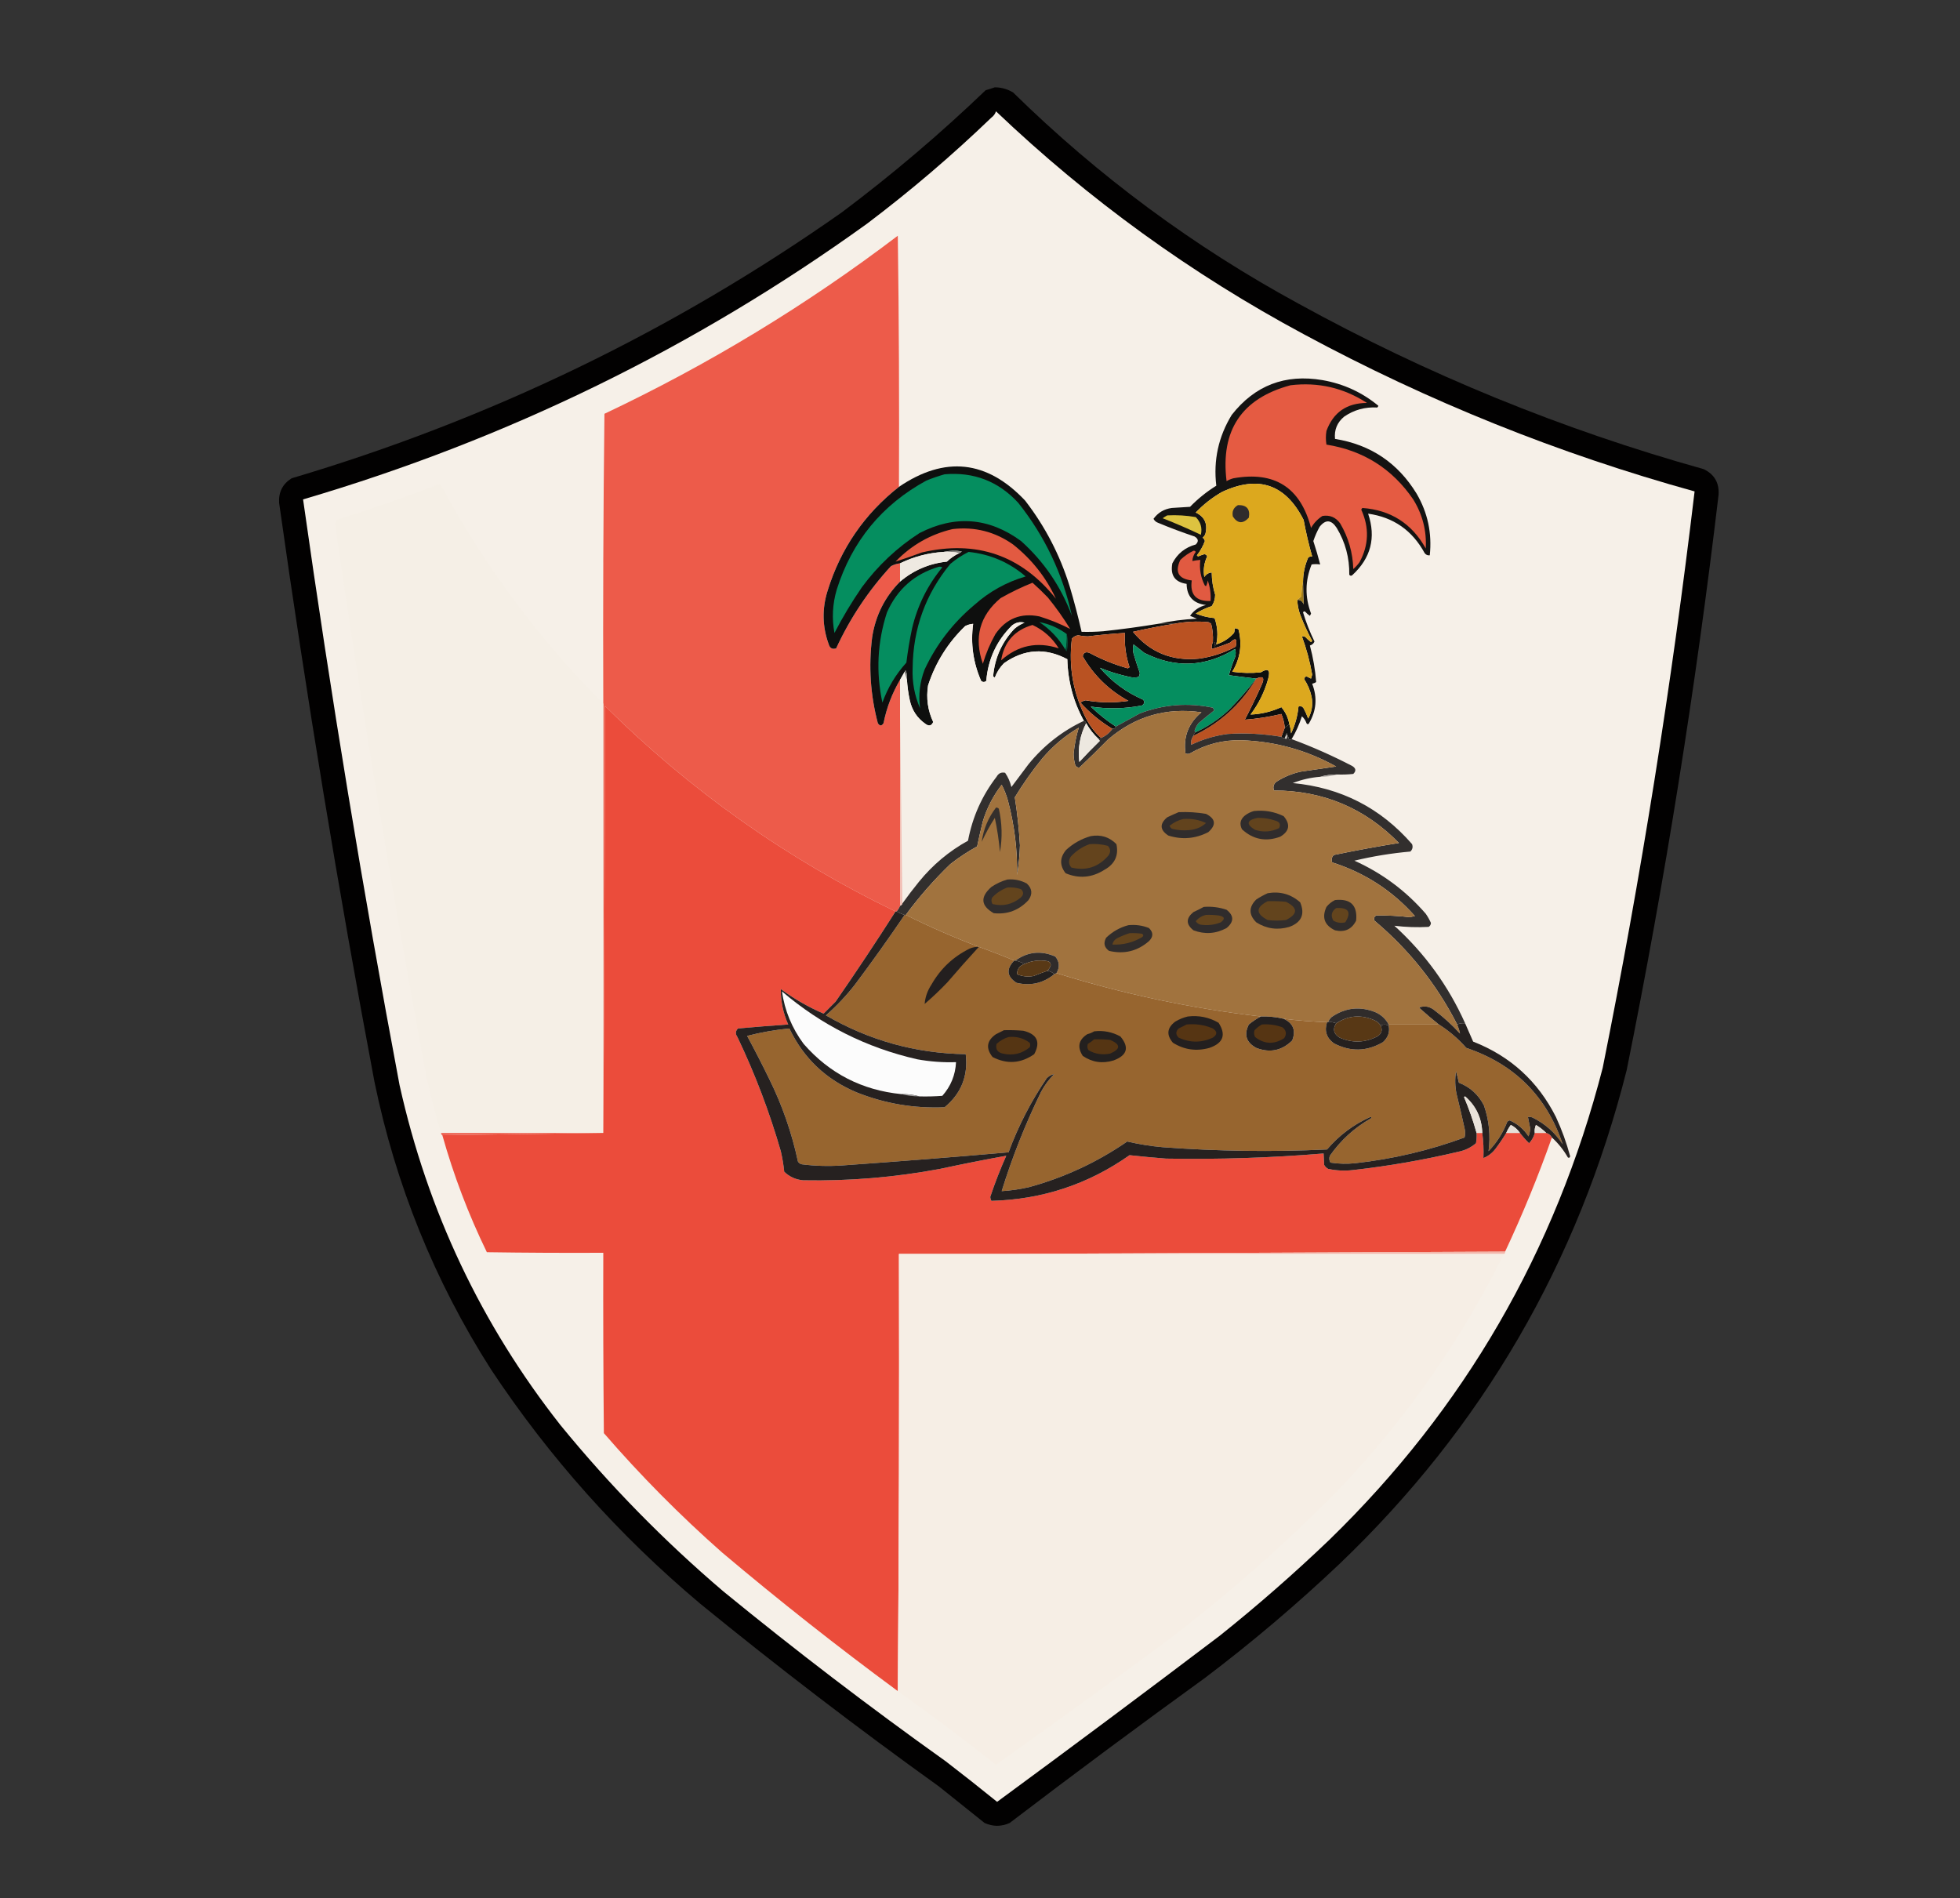<?xml version="1.0" encoding="UTF-8"?>
<!DOCTYPE svg PUBLIC "-//W3C//DTD SVG 1.1//EN" "http://www.w3.org/Graphics/SVG/1.1/DTD/svg11.dtd">
<svg xmlns="http://www.w3.org/2000/svg" version="1.1" width="1717px" height="1663px" style="shape-rendering:geometricPrecision; text-rendering:geometricPrecision; image-rendering:optimizeQuality; fill-rule:evenodd; clip-rule:evenodd" xmlns:xlink="http://www.w3.org/1999/xlink">
<rect width="100%" height="100%" fill="#333333" stroke="none"/>
<g><path style="opacity:0.977" fill="#020101" d="M 871.5,76.5 C 877.282,76.553 882.615,78.053 887.5,81C 962.283,154.374 1045.62,216.041 1137.5,266C 1250.18,328.009 1368.52,376.343 1492.5,411C 1501.85,415.533 1506.19,423.033 1505.5,433.5C 1485.49,602.584 1458.65,770.584 1425,937.5C 1382.39,1106.3 1298.56,1250.47 1173.5,1370C 1135.93,1405.59 1096.59,1438.92 1055.5,1470C 997.965,1511.6 940.965,1553.94 884.5,1597C 877.172,1600.33 869.839,1600.33 862.5,1597C 849.167,1586.33 835.833,1575.67 822.5,1565C 751.213,1513.85 681.546,1460.51 613.5,1405C 542.235,1345.09 481.068,1276.59 430,1199.5C 380.567,1121.94 346.567,1037.94 328,947.5C 296.274,779.143 268.44,610.143 244.5,440.5C 243.963,431.07 247.629,423.903 255.5,419C 429.365,367.393 590.031,289.727 737.5,186C 781.556,152.959 823.556,117.293 863.5,79C 866.31,78.218 868.977,77.384 871.5,76.5 Z"/></g>
<g><path style="opacity:1" fill="#f6f0e8" d="M 872.5,97.5 C 953.654,174.811 1043.65,239.978 1142.5,293C 1251.34,351.668 1365.34,397.501 1484.5,430.5C 1464.39,599.839 1437.56,768.173 1404,935.5C 1362.59,1096.22 1282.76,1234.05 1164.5,1349C 1133.68,1378.49 1101.68,1406.49 1068.5,1433C 1003.86,1481.99 938.857,1530.49 873.5,1578.5C 858.644,1566.48 843.644,1554.64 828.5,1543C 761.88,1495.52 696.88,1445.85 633.5,1394C 581.562,1349.73 534.062,1301.23 491,1248.5C 421.555,1160.26 374.555,1060.92 350,950.5C 317.942,780.154 289.776,609.154 265.5,437.5C 444.446,384.854 609.113,304.354 759.5,196C 797.598,167.249 833.931,136.249 868.5,103C 870.464,101.549 871.797,99.716 872.5,97.5 Z"/></g>
<g><path style="opacity:1" fill="#ed5b4a" d="M 787.5,426.5 C 757.27,450.264 736.437,480.598 725,517.5C 720.025,533.321 720.359,548.988 726,564.5C 727.029,567.875 729.196,569.042 732.5,568C 744.779,541.419 760.779,517.419 780.5,496C 783.022,494.659 785.689,493.826 788.5,493.5C 788.5,498.833 788.5,504.167 788.5,509.5C 775.068,523.031 766.901,539.364 764,558.5C 760.838,583.845 762.504,608.845 769,633.5C 770.667,636.167 772.333,636.167 774,633.5C 776.713,619.947 781.546,607.28 788.5,595.5C 788.5,605.833 788.5,616.167 788.5,626.5C 788.5,682.167 788.5,737.833 788.5,793.5C 787.752,795.332 786.752,796.999 785.5,798.5C 785.167,798.5 784.833,798.5 784.5,798.5C 689.642,752.656 604.808,692.656 530,618.5C 529.833,743.334 529.333,868.001 528.5,992.5C 528.5,867.167 528.5,741.833 528.5,616.5C 528.167,531.831 528.5,447.164 529.5,362.5C 620.957,319.238 706.623,267.238 786.5,206.5C 787.5,279.83 787.833,353.164 787.5,426.5 Z"/></g>
<g><path style="opacity:1" fill="#141312" d="M 1131.5,647.5 C 1130.85,647.804 1130.18,648.137 1129.5,648.5C 1128.83,646.5 1128.17,644.5 1127.5,642.5C 1126.89,642.624 1126.56,642.957 1126.5,643.5C 1126.44,644.609 1126.11,645.609 1125.5,646.5C 1124.21,646.737 1123.21,646.404 1122.5,645.5C 1123.5,642.833 1124.5,640.167 1125.5,637.5C 1126.83,636.5 1128.17,635.5 1129.5,634.5C 1130.32,636.969 1130.82,639.635 1131,642.5C 1134.55,635.067 1136.72,627.234 1137.5,619C 1139.37,618.289 1140.87,618.789 1142,620.5C 1143.53,623.417 1144.86,626.417 1146,629.5C 1149.25,623.584 1150.25,617.251 1149,610.5C 1147.79,604.911 1145.62,599.744 1142.5,595C 1142.61,593.72 1143.28,592.887 1144.5,592.5C 1145.83,593.167 1147.17,593.833 1148.5,594.5C 1148.83,593.333 1149.17,592.167 1149.5,591C 1147.49,579.5 1144.49,568.334 1140.5,557.5C 1141.55,557.351 1142.55,557.517 1143.5,558C 1145.02,559.685 1146.68,561.185 1148.5,562.5C 1148.83,562.167 1149.17,561.833 1149.5,561.5C 1145.52,554.079 1142.02,546.412 1139,538.5C 1137.43,534.297 1136.6,529.964 1136.5,525.5C 1139.29,525.452 1141.13,526.785 1142,529.5C 1141.73,522.869 1141.56,516.203 1141.5,509.5C 1141.57,502.21 1143.07,495.21 1146,488.5C 1147.01,487.663 1148.18,487.33 1149.5,487.5C 1146.49,476.969 1143.99,466.302 1142,455.5C 1126.19,424.23 1102.36,416.064 1070.5,431C 1061.97,435.855 1054.31,441.855 1047.5,449C 1055.29,452.746 1058.12,458.912 1056,467.5C 1055.53,468.931 1054.7,470.097 1053.5,471C 1054.57,471.739 1055.24,472.739 1055.5,474C 1053.82,478.523 1051.49,482.689 1048.5,486.5C 1048.83,486.833 1049.17,487.167 1049.5,487.5C 1051.3,486.735 1053.13,486.068 1055,485.5C 1056.28,485.613 1057.11,486.28 1057.5,487.5C 1054.78,493.22 1053.95,499.22 1055,505.5C 1056.57,503.077 1058.74,501.744 1061.5,501.5C 1061.55,508.15 1062.55,514.65 1064.5,521C 1064.5,524.651 1063.5,527.984 1061.5,531C 1056.54,532.57 1051.87,534.737 1047.5,537.5C 1052.81,539.663 1058.31,540.996 1064,541.5C 1066.65,549.009 1067.15,556.675 1065.5,564.5C 1063.59,567.042 1063.25,566.708 1064.5,563.5C 1064.04,562.702 1063.38,562.369 1062.5,562.5C 1062.84,557.07 1062.34,551.736 1061,546.5C 1060.25,545.874 1059.42,545.374 1058.5,545C 1048.4,544.08 1038.4,544.58 1028.5,546.5C 1024.02,545.953 1019.35,545.953 1014.5,546.5C 1025.57,544.049 1036.9,542.549 1048.5,542C 1046.5,541.167 1044.5,540.333 1042.5,539.5C 1045.95,534.603 1050.62,531.436 1056.5,530C 1045.35,528.69 1039.68,522.523 1039.5,511.5C 1029.23,510.005 1025.06,504.005 1027,493.5C 1031.38,485.047 1038.21,479.547 1047.5,477C 1050.19,474.368 1049.86,472.034 1046.5,470C 1035.69,466.396 1025.02,462.396 1014.5,458C 1012.7,457.363 1011.36,456.197 1010.5,454.5C 1014.43,449.083 1019.77,445.917 1026.5,445C 1031.83,444.667 1037.17,444.333 1042.5,444C 1049.44,436.884 1057.11,430.718 1065.5,425.5C 1062.86,403.248 1067.36,382.582 1079,363.5C 1099.26,337.628 1125.76,327.461 1158.5,333C 1176.9,336.204 1193.23,343.704 1207.5,355.5C 1207.29,356.086 1206.96,356.586 1206.5,357C 1195.82,356.38 1186.16,359.047 1177.5,365C 1171.37,370.085 1168.71,376.585 1169.5,384.5C 1200.69,389.523 1224.52,405.523 1241,432.5C 1250.72,449.153 1254.56,467.153 1252.5,486.5C 1250.61,486.703 1249.11,486.037 1248,484.5C 1237.15,464.619 1220.65,453.119 1198.5,450C 1205.59,470.987 1200.92,488.987 1184.5,504C 1183.55,504.617 1182.72,504.451 1182,503.5C 1182.22,488.727 1178.56,475.06 1171,462.5C 1166.23,455.202 1161.23,454.868 1156,461.5C 1153.77,465.518 1151.94,469.685 1150.5,474C 1152.72,480.741 1154.72,487.574 1156.5,494.5C 1153.85,494.108 1151.35,494.108 1149,494.5C 1143.25,508.777 1143.08,523.11 1148.5,537.5C 1148.17,538.167 1147.83,538.833 1147.5,539.5C 1146.02,538.52 1144.69,537.353 1143.5,536C 1142.67,535.312 1142,535.479 1141.5,536.5C 1144.14,545.265 1147.48,553.765 1151.5,562C 1150.77,563.765 1149.43,564.932 1147.5,565.5C 1150.31,576.005 1152.15,586.672 1153,597.5C 1151.93,598.191 1150.77,598.691 1149.5,599C 1154.2,611.198 1153.2,622.865 1146.5,634C 1145.67,634.688 1145,634.521 1144.5,633.5C 1143.65,631.118 1142.32,629.118 1140.5,627.5C 1138.26,634.592 1135.26,641.259 1131.5,647.5 Z"/></g>
<g><path style="opacity:1" fill="#e55b42" d="M 1130.5,337.5 C 1154.77,334.585 1177.1,339.752 1197.5,353C 1179.83,353.042 1168,361.208 1162,377.5C 1161.33,381.5 1161.33,385.5 1162,389.5C 1194.31,394.647 1219.65,410.647 1238,437.5C 1246.19,450.721 1249.85,465.054 1249,480.5C 1236.82,458.666 1218.32,446.832 1193.5,445C 1193.04,445.414 1192.71,445.914 1192.5,446.5C 1199.62,462.163 1199.12,477.497 1191,492.5C 1189.39,494.731 1187.56,496.731 1185.5,498.5C 1185.08,484.14 1181.24,470.807 1174,458.5C 1170.12,453.139 1164.95,450.972 1158.5,452C 1154.28,454.717 1150.95,458.217 1148.5,462.5C 1139.24,427.037 1116.57,412.537 1080.5,419C 1078.39,419.557 1076.39,420.391 1074.5,421.5C 1069.03,377.034 1087.69,349.034 1130.5,337.5 Z"/></g>
<g><path style="opacity:1" fill="#0e0f0e" d="M 1014.5,546.5 C 1019.35,545.953 1024.02,545.953 1028.5,546.5C 1016.38,548.433 1004.38,550.766 992.5,553.5C 1007.5,571.567 1026.84,579.4 1050.5,577C 1061.82,575.394 1072.48,571.894 1082.5,566.5C 1084.1,559.41 1082.43,558.243 1077.5,563C 1072.24,565.141 1066.91,566.974 1061.5,568.5C 1061.33,566.379 1061.66,564.379 1062.5,562.5C 1063.38,562.369 1064.04,562.702 1064.5,563.5C 1063.25,566.708 1063.59,567.042 1065.5,564.5C 1071.57,562.603 1076.74,559.27 1081,554.5C 1081.49,553.207 1081.66,551.873 1081.5,550.5C 1082.82,550.33 1083.99,550.663 1085,551.5C 1088.31,564.653 1086.48,576.986 1079.5,588.5C 1087.81,589.665 1096.15,589.832 1104.5,589C 1110.89,585.033 1113.05,586.867 1111,594.5C 1107.82,606.032 1102.65,616.532 1095.5,626C 1104.91,625.586 1113.91,623.42 1122.5,619.5C 1126.13,623.769 1128.46,628.769 1129.5,634.5C 1128.17,635.5 1126.83,636.5 1125.5,637.5C 1125.09,633.346 1124.09,629.346 1122.5,625.5C 1111.98,628.005 1101.31,629.671 1090.5,630.5C 1095.61,620.702 1100.44,610.702 1105,600.5C 1108.18,593.748 1106.68,591.748 1100.5,594.5C 1092.62,593.605 1084.62,592.605 1076.5,591.5C 1078.04,586.083 1079.87,580.749 1082,575.5C 1082.67,573.167 1082.67,570.833 1082,568.5C 1056.1,584.432 1029.6,585.598 1002.5,572C 999.333,569.5 996.167,567 993,564.5C 992.333,567.167 992.333,569.833 993,572.5C 994.684,578.243 996.517,583.91 998.5,589.5C 998.43,590.772 998.097,591.938 997.5,593C 994.833,593.667 992.167,593.667 989.5,593C 980.419,591.069 971.752,588.402 963.5,585C 974.032,597.263 986.699,606.596 1001.5,613C 1002.86,614.938 1002.53,616.604 1000.5,618C 985.526,620.966 970.526,621.3 955.5,619C 962.356,625.575 969.69,631.408 977.5,636.5C 977.027,637.906 976.027,638.573 974.5,638.5C 964.094,632.276 954.761,624.609 946.5,615.5C 947.865,614.544 949.365,613.878 951,613.5C 963.491,615.684 975.991,615.85 988.5,614C 971.503,604.669 958.17,591.669 948.5,575C 949.138,571.707 951.138,570.707 954.5,572C 965.168,577.751 976.335,582.251 988,585.5C 988.5,585.167 989,584.833 989.5,584.5C 986.213,574.777 984.88,564.777 985.5,554.5C 974.634,555.137 963.8,556.137 953,557.5C 950.111,557.453 947.278,557.12 944.5,556.5C 942.267,556.864 940.434,557.864 939,559.5C 935.949,584.575 940.282,608.242 952,630.5C 955.267,636.593 959.434,641.926 964.5,646.5C 964.158,647.338 963.492,647.672 962.5,647.5C 958.078,643.413 954.411,638.746 951.5,633.5C 951.167,632.5 950.5,631.833 949.5,631.5C 940.315,614.773 935.481,596.773 935,577.5C 915.804,567.314 897.304,568.481 879.5,581C 875.957,584.582 873.29,588.749 871.5,593.5C 870.914,593.291 870.414,592.957 870,592.5C 871.4,576.534 877.567,562.701 888.5,551C 891.176,548.661 894.176,546.828 897.5,545.5C 893.526,544.459 889.859,545.293 886.5,548C 873.059,561.285 865.559,577.451 864,596.5C 862.506,597.747 861.006,597.747 859.5,596.5C 852.492,580.466 850.159,563.8 852.5,546.5C 850.04,546.699 847.707,547.365 845.5,548.5C 830.348,563.139 819.514,580.472 813,600.5C 811.254,611.677 812.754,622.344 817.5,632.5C 816.048,635.944 813.714,636.444 810.5,634C 803.394,628.974 798.894,622.141 797,613.5C 795.71,607.554 794.877,601.554 794.5,595.5C 794.813,592.753 794.48,590.086 793.5,587.5C 792.893,587.624 792.56,587.957 792.5,588.5C 791.167,590.833 789.833,593.167 788.5,595.5C 781.546,607.28 776.713,619.947 774,633.5C 772.333,636.167 770.667,636.167 769,633.5C 762.504,608.845 760.838,583.845 764,558.5C 766.901,539.364 775.068,523.031 788.5,509.5C 800.315,499.501 813.981,493.667 829.5,492C 832.792,488.862 836.458,486.362 840.5,484.5C 841.289,484.217 841.956,483.717 842.5,483C 836.984,482.183 831.65,482.349 826.5,483.5C 813.064,484.357 800.398,487.691 788.5,493.5C 785.689,493.826 783.022,494.659 780.5,496C 760.779,517.419 744.779,541.419 732.5,568C 729.196,569.042 727.029,567.875 726,564.5C 720.359,548.988 720.025,533.321 725,517.5C 736.437,480.598 757.27,450.264 787.5,426.5C 827.792,399.149 864.625,403.149 898,438.5C 915.457,461.077 928.457,486.077 937,513.5C 940.946,526.736 944.446,540.069 947.5,553.5C 953.842,553.666 960.175,553.5 966.5,553C 982.582,551.292 998.582,549.126 1014.5,546.5 Z"/></g>
<g><path style="opacity:1" fill="#058e5f" d="M 827.5,415.5 C 853.14,413.322 874.64,421.655 892,440.5C 915.333,469.816 930.999,502.816 939,539.5C 929.496,513.974 914.662,492.14 894.5,474C 866.31,453.338 836.643,451.004 805.5,467C 785.793,479.705 768.96,495.538 755,514.5C 746.173,527.33 738.173,540.663 731,554.5C 728.63,541.768 729.297,529.101 733,516.5C 746.426,474.085 772.593,442.251 811.5,421C 816.839,418.847 822.172,417.014 827.5,415.5 Z"/></g>
<g><path style="opacity:1" fill="#f5efe6" d="M 528.5,616.5 C 528.5,741.833 528.5,867.167 528.5,992.5C 481.167,992.5 433.833,992.5 386.5,992.5C 380.005,971.87 374.839,950.87 371,929.5C 341.977,773.195 316.144,616.361 293.5,459C 293.833,457.833 294.167,456.667 294.5,455.5C 324.16,446.225 353.493,436.058 382.5,425C 383.944,424.219 385.277,424.386 386.5,425.5C 424.642,495.978 471.975,559.645 528.5,616.5 Z"/></g>
<g><path style="opacity:1" fill="#dca81e" d="M 1141.5,509.5 C 1140.68,513.647 1140.18,517.981 1140,522.5C 1138.85,523.636 1137.69,524.636 1136.5,525.5C 1136.6,529.964 1137.43,534.297 1139,538.5C 1142.02,546.412 1145.52,554.079 1149.5,561.5C 1149.17,561.833 1148.83,562.167 1148.5,562.5C 1146.68,561.185 1145.02,559.685 1143.5,558C 1142.55,557.517 1141.55,557.351 1140.5,557.5C 1144.49,568.334 1147.49,579.5 1149.5,591C 1149.17,592.167 1148.83,593.333 1148.5,594.5C 1147.17,593.833 1145.83,593.167 1144.5,592.5C 1143.28,592.887 1142.61,593.72 1142.5,595C 1145.62,599.744 1147.79,604.911 1149,610.5C 1150.25,617.251 1149.25,623.584 1146,629.5C 1144.86,626.417 1143.53,623.417 1142,620.5C 1140.87,618.789 1139.37,618.289 1137.5,619C 1136.72,627.234 1134.55,635.067 1131,642.5C 1130.82,639.635 1130.32,636.969 1129.5,634.5C 1128.46,628.769 1126.13,623.769 1122.5,619.5C 1113.91,623.42 1104.91,625.586 1095.5,626C 1102.65,616.532 1107.82,606.032 1111,594.5C 1113.05,586.867 1110.89,585.033 1104.5,589C 1096.15,589.832 1087.81,589.665 1079.5,588.5C 1086.48,576.986 1088.31,564.653 1085,551.5C 1083.99,550.663 1082.82,550.33 1081.5,550.5C 1081.66,551.873 1081.49,553.207 1081,554.5C 1076.74,559.27 1071.57,562.603 1065.5,564.5C 1067.15,556.675 1066.65,549.009 1064,541.5C 1058.31,540.996 1052.81,539.663 1047.5,537.5C 1051.87,534.737 1056.54,532.57 1061.5,531C 1063.5,527.984 1064.5,524.651 1064.5,521C 1062.55,514.65 1061.55,508.15 1061.5,501.5C 1058.74,501.744 1056.57,503.077 1055,505.5C 1053.95,499.22 1054.78,493.22 1057.5,487.5C 1057.11,486.28 1056.28,485.613 1055,485.5C 1053.13,486.068 1051.3,486.735 1049.5,487.5C 1049.17,487.167 1048.83,486.833 1048.5,486.5C 1051.49,482.689 1053.82,478.523 1055.5,474C 1055.24,472.739 1054.57,471.739 1053.5,471C 1054.7,470.097 1055.53,468.931 1056,467.5C 1058.12,458.912 1055.29,452.746 1047.5,449C 1054.31,441.855 1061.97,435.855 1070.5,431C 1102.36,416.064 1126.19,424.23 1142,455.5C 1143.99,466.302 1146.49,476.969 1149.5,487.5C 1148.18,487.33 1147.01,487.663 1146,488.5C 1143.07,495.21 1141.57,502.21 1141.5,509.5 Z"/></g>
<g><path style="opacity:1" fill="#302c2c" d="M 1084.5,442.5 C 1092.15,442.314 1095.32,445.981 1094,453.5C 1088.83,459.092 1084.17,458.759 1080,452.5C 1079.08,448.017 1080.58,444.683 1084.5,442.5 Z"/></g>
<g><path style="opacity:1" fill="#ddc340" d="M 1022.5,451.5 C 1030.94,451.062 1039.28,451.562 1047.5,453C 1051.82,457.311 1053.32,462.477 1052,468.5C 1041.05,463.29 1029.88,458.456 1018.5,454C 1019.86,453.066 1021.19,452.232 1022.5,451.5 Z"/></g>
<g><path style="opacity:1" fill="#e25a41" d="M 834.5,463.5 C 853.96,461.281 871.627,465.781 887.5,477C 903.908,490.038 916.408,505.871 925,524.5C 894.528,486.341 855.362,472.841 807.5,484C 799.809,486.896 792.142,489.562 784.5,492C 798.417,477.564 815.083,468.064 834.5,463.5 Z"/></g>
<g><path style="opacity:1" fill="#868480" d="M 826.5,483.5 C 831.65,482.349 836.984,482.183 842.5,483C 841.956,483.717 841.289,484.217 840.5,484.5C 836.03,483.514 831.363,483.181 826.5,483.5 Z"/></g>
<g><path style="opacity:1" fill="#eee9e1" d="M 826.5,483.5 C 831.363,483.181 836.03,483.514 840.5,484.5C 836.458,486.362 832.792,488.862 829.5,492C 813.981,493.667 800.315,499.501 788.5,509.5C 788.5,504.167 788.5,498.833 788.5,493.5C 800.398,487.691 813.064,484.357 826.5,483.5 Z"/></g>
<g><path style="opacity:1" fill="#058e5f" d="M 848.5,483.5 C 867.438,485.471 884.105,492.638 898.5,505C 881.665,509.92 866.665,518.253 853.5,530C 834.76,545.719 820.26,564.552 810,586.5C 805.771,597.516 804.438,608.849 806,620.5C 801.11,609.251 798.943,597.418 799.5,585C 799.88,550.618 810.88,520.285 832.5,494C 837.468,489.851 842.802,486.351 848.5,483.5 Z"/></g>
<g><path style="opacity:1" fill="#e15a41" d="M 1045.5,482.5 C 1046.38,482.369 1047.04,482.702 1047.5,483.5C 1045.71,485.858 1044.71,488.525 1044.5,491.5C 1046.81,491.007 1049.14,490.674 1051.5,490.5C 1050.52,498.488 1051.86,505.988 1055.5,513C 1055.83,513.167 1056.17,513.333 1056.5,513.5C 1057.3,511.922 1057.8,510.256 1058,508.5C 1060.06,514.305 1060.89,520.305 1060.5,526.5C 1047.78,526.949 1042.28,520.949 1044,508.5C 1032.31,507.117 1028.98,501.117 1034,490.5C 1037.48,487.161 1041.32,484.494 1045.5,482.5 Z"/></g>
<g><path style="opacity:1" fill="#058d5f" d="M 822.5,496.5 C 823.552,496.351 824.552,496.517 825.5,497C 812.568,512.697 803.735,530.531 799,550.5C 796.901,560.429 795.234,570.429 794,580.5C 784.678,590.816 777.678,602.483 773,615.5C 767.261,588.761 768.595,562.427 777,536.5C 786.069,516.075 801.236,502.742 822.5,496.5 Z"/></g>
<g><path style="opacity:1" fill="#e25a41" d="M 904.5,510.5 C 909.078,514.575 913.578,518.908 918,523.5C 925.114,532.228 931.614,541.394 937.5,551C 928.972,546.582 919.972,542.916 910.5,540C 894.216,536.729 881.382,541.896 872,555.5C 867.359,563.759 863.692,572.425 861,581.5C 853.024,558.557 858.19,539.39 876.5,524C 885.693,518.793 895.026,514.293 904.5,510.5 Z"/></g>
<g><path style="opacity:1" fill="#9f7b19" d="M 1141.5,509.5 C 1141.56,516.203 1141.73,522.869 1142,529.5C 1141.13,526.785 1139.29,525.452 1136.5,525.5C 1137.69,524.636 1138.85,523.636 1140,522.5C 1140.18,517.981 1140.68,513.647 1141.5,509.5 Z"/></g>
<g><path style="opacity:1" fill="#f5efe7" d="M 949.5,631.5 C 930.541,640.421 914.374,653.087 901,669.5C 896,676.167 891,682.833 886,689.5C 884.932,684.95 883.098,680.783 880.5,677C 877.211,676.254 874.711,677.42 873,680.5C 860.239,697.089 851.905,715.756 848,736.5C 831.404,745.655 817.071,757.655 805,772.5C 799.951,778.71 795.117,785.043 790.5,791.5C 789.833,736.5 789.167,681.5 788.5,626.5C 788.5,616.167 788.5,605.833 788.5,595.5C 789.833,593.167 791.167,590.833 792.5,588.5C 793.167,590.833 793.833,593.167 794.5,595.5C 794.877,601.554 795.71,607.554 797,613.5C 798.894,622.141 803.394,628.974 810.5,634C 813.714,636.444 816.048,635.944 817.5,632.5C 812.754,622.344 811.254,611.677 813,600.5C 819.514,580.472 830.348,563.139 845.5,548.5C 847.707,547.365 850.04,546.699 852.5,546.5C 850.159,563.8 852.492,580.466 859.5,596.5C 861.006,597.747 862.506,597.747 864,596.5C 865.559,577.451 873.059,561.285 886.5,548C 889.859,545.293 893.526,544.459 897.5,545.5C 894.176,546.828 891.176,548.661 888.5,551C 877.567,562.701 871.4,576.534 870,592.5C 870.414,592.957 870.914,593.291 871.5,593.5C 873.29,588.749 875.957,584.582 879.5,581C 897.304,568.481 915.804,567.314 935,577.5C 935.481,596.773 940.315,614.773 949.5,631.5 Z"/></g>
<g><path style="opacity:1" fill="#ba5222" d="M 1062.5,562.5 C 1061.66,564.379 1061.33,566.379 1061.5,568.5C 1066.91,566.974 1072.24,565.141 1077.5,563C 1082.43,558.243 1084.1,559.41 1082.5,566.5C 1072.48,571.894 1061.82,575.394 1050.5,577C 1026.84,579.4 1007.5,571.567 992.5,553.5C 1004.38,550.766 1016.38,548.433 1028.5,546.5C 1038.4,544.58 1048.4,544.08 1058.5,545C 1059.42,545.374 1060.25,545.874 1061,546.5C 1062.34,551.736 1062.84,557.07 1062.5,562.5 Z"/></g>
<g><path style="opacity:1" fill="#e15a41" d="M 904.5,547.5 C 914.163,551.991 921.83,558.824 927.5,568C 908.624,561.814 891.791,565.314 877,578.5C 879.61,562.388 888.777,552.055 904.5,547.5 Z"/></g>
<g><path style="opacity:1" fill="#058a5c" d="M 934.5,555.5 C 934.819,560.363 934.486,565.03 933.5,569.5C 927.759,559.59 920.092,551.423 910.5,545C 919.331,546.663 927.331,550.163 934.5,555.5 Z"/></g>
<g><path style="opacity:1" fill="#b95222" d="M 974.5,638.5 C 971.905,642.126 968.572,644.792 964.5,646.5C 959.434,641.926 955.267,636.593 952,630.5C 940.282,608.242 935.949,584.575 939,559.5C 940.434,557.864 942.267,556.864 944.5,556.5C 947.278,557.12 950.111,557.453 953,557.5C 963.8,556.137 974.634,555.137 985.5,554.5C 984.88,564.777 986.213,574.777 989.5,584.5C 989,584.833 988.5,585.167 988,585.5C 976.335,582.251 965.168,577.751 954.5,572C 951.138,570.707 949.138,571.707 948.5,575C 958.17,591.669 971.503,604.669 988.5,614C 975.991,615.85 963.491,615.684 951,613.5C 949.365,613.878 947.865,614.544 946.5,615.5C 954.761,624.609 964.094,632.276 974.5,638.5 Z"/></g>
<g><path style="opacity:1" fill="#074430" d="M 934.5,555.5 C 935.814,560.348 935.814,565.348 934.5,570.5C 933.893,570.376 933.56,570.043 933.5,569.5C 934.486,565.03 934.819,560.363 934.5,555.5 Z"/></g>
<g><path style="opacity:1" fill="#058e5f" d="M 1100.5,594.5 C 1093.11,604.066 1085.11,613.232 1076.5,622C 1067.84,629.997 1058.17,636.497 1047.5,641.5C 1046.9,641.265 1046.57,640.765 1046.5,640C 1047.28,637.61 1048.44,635.443 1050,633.5C 1054.49,629.692 1058.99,626.026 1063.5,622.5C 1063.39,621.558 1063.06,620.725 1062.5,620C 1040.63,615.425 1019.3,617.092 998.5,625C 991.478,628.844 984.478,632.677 977.5,636.5C 969.69,631.408 962.356,625.575 955.5,619C 970.526,621.3 985.526,620.966 1000.5,618C 1002.53,616.604 1002.86,614.938 1001.5,613C 986.699,606.596 974.032,597.263 963.5,585C 971.752,588.402 980.419,591.069 989.5,593C 992.167,593.667 994.833,593.667 997.5,593C 998.097,591.938 998.43,590.772 998.5,589.5C 996.517,583.91 994.684,578.243 993,572.5C 992.333,569.833 992.333,567.167 993,564.5C 996.167,567 999.333,569.5 1002.5,572C 1029.6,585.598 1056.1,584.432 1082,568.5C 1082.67,570.833 1082.67,573.167 1082,575.5C 1079.87,580.749 1078.04,586.083 1076.5,591.5C 1084.62,592.605 1092.62,593.605 1100.5,594.5 Z"/></g>
<g><path style="opacity:1" fill="#716f6c" d="M 792.5,588.5 C 792.56,587.957 792.893,587.624 793.5,587.5C 794.48,590.086 794.813,592.753 794.5,595.5C 793.833,593.167 793.167,590.833 792.5,588.5 Z"/></g>
<g><path style="opacity:1" fill="#ba5222" d="M 1125.5,637.5 C 1124.5,640.167 1123.5,642.833 1122.5,645.5C 1106.94,642.831 1091.27,641.998 1075.5,643C 1064.25,644.475 1053.58,647.642 1043.5,652.5C 1043.11,649.487 1043.77,646.82 1045.5,644.5C 1068.9,633.429 1087.24,616.763 1100.5,594.5C 1106.68,591.748 1108.18,593.748 1105,600.5C 1100.44,610.702 1095.61,620.702 1090.5,630.5C 1101.31,629.671 1111.98,628.005 1122.5,625.5C 1124.09,629.346 1125.09,633.346 1125.5,637.5 Z"/></g>
<g><path style="opacity:1" fill="#eb4c3b" d="M 784.5,798.5 C 767.517,825.12 750.017,851.453 732,877.5C 728.5,881 725,884.5 721.5,888C 708.286,882.303 695.786,875.136 684,866.5C 683.925,877.291 686.092,887.624 690.5,897.5C 675.821,898.512 661.155,899.679 646.5,901C 644.213,903.243 644.047,905.743 646,908.5C 661.43,940.791 674.097,974.125 684,1008.5C 685.387,1014.44 686.387,1020.44 687,1026.5C 691.584,1030.92 697.084,1033.42 703.5,1034C 743.833,1034.75 783.833,1031.42 823.5,1024C 842.989,1019.8 862.322,1015.97 881.5,1012.5C 876.239,1024.29 871.572,1036.29 867.5,1048.5C 867.57,1049.77 867.903,1050.94 868.5,1052C 912.953,1050.85 953.287,1037.52 989.5,1012C 1000.1,1013.16 1010.77,1014.16 1021.5,1015C 1067.61,1015.81 1113.61,1014.31 1159.5,1010.5C 1159.66,1013.72 1159.82,1017.05 1160,1020.5C 1160.83,1022 1162,1023.17 1163.5,1024C 1170.75,1025.56 1178.09,1025.89 1185.5,1025C 1216.48,1021.51 1247.15,1016.18 1277.5,1009C 1283.36,1007.83 1288.53,1005.33 1293,1001.5C 1293.5,998.518 1293.66,995.518 1293.5,992.5C 1295.17,992.5 1296.83,992.5 1298.5,992.5C 1299.49,999.648 1299.82,1006.98 1299.5,1014.5C 1303.64,1012.88 1307.14,1010.21 1310,1006.5C 1313.42,1001.98 1316.59,997.311 1319.5,992.5C 1323.5,992.5 1327.5,992.5 1331.5,992.5C 1333.92,995.656 1336.59,998.656 1339.5,1001.5C 1341.94,998.96 1343.6,995.96 1344.5,992.5C 1347.83,992.5 1351.17,992.5 1354.5,992.5C 1356.75,993.08 1358.42,994.413 1359.5,996.5C 1347.49,1030.52 1333.82,1063.85 1318.5,1096.5C 1172.4,1097.17 1026.4,1097.83 880.5,1098.5C 849.5,1098.5 818.5,1098.5 787.5,1098.5C 787.833,1226.33 787.5,1354 786.5,1481.5C 733.917,1442.77 682.583,1402.27 632.5,1360C 595.634,1327.47 561.134,1292.63 529,1255.5C 528.5,1202.83 528.333,1150.17 528.5,1097.5C 494.498,1097.67 460.498,1097.5 426.5,1097C 410.448,1064.01 397.448,1029.85 387.5,994.5C 434.5,993.833 481.5,993.167 528.5,992.5C 529.333,868.001 529.833,743.334 530,618.5C 604.808,692.656 689.642,752.656 784.5,798.5 Z"/></g>
<g><path style="opacity:1" fill="#322f2e" d="M 1047.5,641.5 C 1046.45,642.222 1045.78,643.222 1045.5,644.5C 1043.77,646.82 1043.11,649.487 1043.5,652.5C 1053.58,647.642 1064.25,644.475 1075.5,643C 1091.27,641.998 1106.94,642.831 1122.5,645.5C 1123.21,646.404 1124.21,646.737 1125.5,646.5C 1126.47,647.751 1127.14,647.418 1127.5,645.5C 1127.46,644.584 1127.12,643.917 1126.5,643.5C 1126.56,642.957 1126.89,642.624 1127.5,642.5C 1128.17,644.5 1128.83,646.5 1129.5,648.5C 1130.18,648.137 1130.85,647.804 1131.5,647.5C 1149.51,654.162 1167.17,661.995 1184.5,671C 1187.86,673.034 1188.19,675.368 1185.5,678C 1180.85,678.499 1176.18,678.666 1171.5,678.5C 1166.27,678.444 1161.27,679.111 1156.5,680.5C 1148.16,681.163 1140.16,682.997 1132.5,686C 1174.61,689.972 1209.45,707.805 1237,739.5C 1237.9,742.025 1237.4,744.192 1235.5,746C 1218.96,747.458 1202.63,750.124 1186.5,754C 1210.74,764.911 1231.58,780.411 1249,800.5C 1250.77,803.042 1252.27,805.709 1253.5,808.5C 1253.47,810.029 1252.8,811.196 1251.5,812C 1241.43,812.551 1231.43,812.218 1221.5,811C 1248.19,835.259 1268.86,863.759 1283.5,896.5C 1280.94,896.198 1278.61,896.532 1276.5,897.5C 1258.57,862.377 1234.41,832.043 1204,806.5C 1203.29,804.633 1203.79,803.133 1205.5,802C 1215.35,801.858 1225.18,802.358 1235,803.5C 1236.5,803.167 1238,802.833 1239.5,802.5C 1219.72,780.247 1195.55,764.58 1167,755.5C 1166.1,752.975 1166.6,750.808 1168.5,749C 1187.41,745.071 1206.41,741.571 1225.5,738.5C 1195.55,707.897 1159.05,692.564 1116,692.5C 1114.82,688.74 1115.99,685.907 1119.5,684C 1125.73,680.22 1132.39,677.553 1139.5,676C 1149.84,674.5 1160.18,673 1170.5,671.5C 1144.74,657.143 1117.08,649.476 1087.5,648.5C 1071.38,648.114 1056.38,651.947 1042.5,660C 1041.17,660.667 1039.83,660.667 1038.5,660C 1036.46,645.47 1041.12,633.47 1052.5,624C 1021.47,619.588 994.138,627.588 970.5,648C 962.292,656.375 953.959,664.542 945.5,672.5C 943.971,672.471 942.804,671.804 942,670.5C 941.061,667.236 940.561,663.903 940.5,660.5C 941.248,652.539 942.748,644.873 945,637.5C 932.868,644.621 922.201,653.621 913,664.5C 904.222,675.279 896.222,686.612 889,698.5C 891.188,712.363 892.688,726.363 893.5,740.5C 893.278,749.223 892.444,757.89 891,766.5C 891.306,744.424 888.64,722.758 883,701.5C 881.65,696.613 879.817,691.946 877.5,687.5C 870.085,697.108 864.585,707.775 861,719.5C 859.204,726.812 857.538,734.145 856,741.5C 847.738,746.045 839.905,751.212 832.5,757C 818.174,770.816 805.174,785.649 793.5,801.5C 793.167,801.5 792.833,801.5 792.5,801.5C 790.046,800.773 787.713,799.773 785.5,798.5C 786.752,796.999 787.752,795.332 788.5,793.5C 789.5,793.167 790.167,792.5 790.5,791.5C 795.117,785.043 799.951,778.71 805,772.5C 817.071,757.655 831.404,745.655 848,736.5C 851.905,715.756 860.239,697.089 873,680.5C 874.711,677.42 877.211,676.254 880.5,677C 883.098,680.783 884.932,684.95 886,689.5C 891,682.833 896,676.167 901,669.5C 914.374,653.087 930.541,640.421 949.5,631.5C 950.5,631.833 951.167,632.5 951.5,633.5C 946.06,644.133 944.06,655.466 945.5,667.5C 951.318,661.181 957.318,655.014 963.5,649C 962.944,648.617 962.611,648.117 962.5,647.5C 963.492,647.672 964.158,647.338 964.5,646.5C 968.572,644.792 971.905,642.126 974.5,638.5C 976.027,638.573 977.027,637.906 977.5,636.5C 984.478,632.677 991.478,628.844 998.5,625C 1019.3,617.092 1040.63,615.425 1062.5,620C 1063.06,620.725 1063.39,621.558 1063.5,622.5C 1058.99,626.026 1054.49,629.692 1050,633.5C 1048.44,635.443 1047.28,637.61 1046.5,640C 1046.57,640.765 1046.9,641.265 1047.5,641.5 Z"/></g>
<g><path style="opacity:1" fill="#a1733e" d="M 1276.5,897.5 C 1277.68,900.153 1278.51,902.819 1279,905.5C 1272.1,897.928 1264.6,891.095 1256.5,885C 1252.57,881.798 1248.24,880.964 1243.5,882.5C 1243.67,882.833 1243.83,883.167 1244,883.5C 1249.4,888.407 1254.9,893.073 1260.5,897.5C 1245.83,897.5 1231.17,897.5 1216.5,897.5C 1213.99,892.828 1210.33,889.328 1205.5,887C 1191.69,881.266 1178.69,882.599 1166.5,891C 1165.12,892.271 1164.12,893.771 1163.5,895.5C 1163.17,895.5 1162.83,895.5 1162.5,895.5C 1149.79,895.052 1137.12,894.052 1124.5,892.5C 1117.94,890.953 1111.27,890.286 1104.5,890.5C 1043.53,883.441 983.868,870.775 925.5,852.5C 928.503,847.378 928.17,842.545 924.5,838C 912.063,832.531 900.397,833.698 889.5,841.5C 889.167,841.5 888.833,841.5 888.5,841.5C 878.345,837.264 868.012,833.264 857.5,829.5C 835.708,821.272 814.375,811.939 793.5,801.5C 805.174,785.649 818.174,770.816 832.5,757C 839.905,751.212 847.738,746.045 856,741.5C 857.538,734.145 859.204,726.812 861,719.5C 864.585,707.775 870.085,697.108 877.5,687.5C 879.817,691.946 881.65,696.613 883,701.5C 888.64,722.758 891.306,744.424 891,766.5C 892.444,757.89 893.278,749.223 893.5,740.5C 892.688,726.363 891.188,712.363 889,698.5C 896.222,686.612 904.222,675.279 913,664.5C 922.201,653.621 932.868,644.621 945,637.5C 942.748,644.873 941.248,652.539 940.5,660.5C 940.561,663.903 941.061,667.236 942,670.5C 942.804,671.804 943.971,672.471 945.5,672.5C 953.959,664.542 962.292,656.375 970.5,648C 994.138,627.588 1021.47,619.588 1052.5,624C 1041.12,633.47 1036.46,645.47 1038.5,660C 1039.83,660.667 1041.17,660.667 1042.5,660C 1056.38,651.947 1071.38,648.114 1087.5,648.5C 1117.08,649.476 1144.74,657.143 1170.5,671.5C 1160.18,673 1149.84,674.5 1139.5,676C 1132.39,677.553 1125.73,680.22 1119.5,684C 1115.99,685.907 1114.82,688.74 1116,692.5C 1159.05,692.564 1195.55,707.897 1225.5,738.5C 1206.41,741.571 1187.41,745.071 1168.5,749C 1166.6,750.808 1166.1,752.975 1167,755.5C 1195.55,764.58 1219.72,780.247 1239.5,802.5C 1238,802.833 1236.5,803.167 1235,803.5C 1225.18,802.358 1215.35,801.858 1205.5,802C 1203.79,803.133 1203.29,804.633 1204,806.5C 1234.41,832.043 1258.57,862.377 1276.5,897.5 Z"/></g>
<g><path style="opacity:1" fill="#14110d" d="M 1100.5,594.5 C 1087.24,616.763 1068.9,633.429 1045.5,644.5C 1045.78,643.222 1046.45,642.222 1047.5,641.5C 1058.17,636.497 1067.84,629.997 1076.5,622C 1085.11,613.232 1093.11,604.066 1100.5,594.5 Z"/></g>
<g><path style="opacity:1" fill="#ede8e0" d="M 951.5,633.5 C 954.411,638.746 958.078,643.413 962.5,647.5C 962.611,648.117 962.944,648.617 963.5,649C 957.318,655.014 951.318,661.181 945.5,667.5C 944.06,655.466 946.06,644.133 951.5,633.5 Z"/></g>
<g><path style="opacity:1" fill="#cbc6c0" d="M 1126.5,643.5 C 1127.12,643.917 1127.46,644.584 1127.5,645.5C 1127.14,647.418 1126.47,647.751 1125.5,646.5C 1126.11,645.609 1126.44,644.609 1126.5,643.5 Z"/></g>
<g><path style="opacity:1" fill="#aaa5a1" d="M 1171.5,678.5 C 1166.73,679.889 1161.73,680.556 1156.5,680.5C 1161.27,679.111 1166.27,678.444 1171.5,678.5 Z"/></g>
<g><path style="opacity:1" fill="#342f2c" d="M 872.5,707.5 C 873.496,707.414 874.329,707.748 875,708.5C 877.852,721.102 878.186,733.769 876,746.5C 875.09,736.388 873.59,726.388 871.5,716.5C 867.159,723.179 863.325,730.179 860,737.5C 861.527,726.422 865.694,716.422 872.5,707.5 Z"/></g>
<g><path style="opacity:1" fill="#302c2c" d="M 1098.5,710.5 C 1107.63,709.516 1116.3,711.016 1124.5,715C 1130.6,722.197 1129.6,728.197 1121.5,733C 1108.91,737.614 1097.74,735.447 1088,726.5C 1085.66,721.863 1086.49,717.863 1090.5,714.5C 1092.99,712.588 1095.66,711.254 1098.5,710.5 Z"/></g>
<g><path style="opacity:1" fill="#302c2c" d="M 1032.5,711.5 C 1040.57,711.137 1048.57,711.637 1056.5,713C 1064.96,717.291 1065.62,722.625 1058.5,729C 1047.26,734.788 1035.59,735.788 1023.5,732C 1016.01,727.092 1015.68,721.759 1022.5,716C 1025.89,714.38 1029.23,712.88 1032.5,711.5 Z"/></g>
<g><path style="opacity:1" fill="#62431d" d="M 1101.5,716.5 C 1106.98,716.364 1112.32,717.197 1117.5,719C 1121.11,720.08 1122.11,722.247 1120.5,725.5C 1113.7,728.78 1106.7,729.28 1099.5,727C 1091.37,722.062 1092.03,718.562 1101.5,716.5 Z"/></g>
<g><path style="opacity:1" fill="#62431d" d="M 1036.5,717.5 C 1043.54,716.908 1050.21,718.074 1056.5,721C 1052.85,724.334 1048.52,726.334 1043.5,727C 1037.76,727.789 1032.1,727.456 1026.5,726C 1025.64,725.311 1024.98,724.478 1024.5,723.5C 1028.11,720.531 1032.11,718.531 1036.5,717.5 Z"/></g>
<g><path style="opacity:1" fill="#302c2b" d="M 955.5,732.5 C 964.35,730.914 971.85,733.248 978,739.5C 980.124,749.428 976.624,756.928 967.5,762C 956.579,768.929 945.245,769.929 933.5,765C 928.128,758.102 928.294,751.269 934,744.5C 940.287,738.777 947.453,734.777 955.5,732.5 Z"/></g>
<g><path style="opacity:1" fill="#64441d" d="M 954.5,739.5 C 959.959,739.103 965.292,739.603 970.5,741C 972.988,743.627 973.155,746.46 971,749.5C 962.257,759.637 951.423,763.137 938.5,760C 936.009,757.032 935.843,753.865 938,750.5C 942.654,745.433 948.154,741.766 954.5,739.5 Z"/></g>
<g><path style="opacity:1" fill="#f2bdb3" d="M 788.5,626.5 C 789.167,681.5 789.833,736.5 790.5,791.5C 790.167,792.5 789.5,793.167 788.5,793.5C 788.5,737.833 788.5,682.167 788.5,626.5 Z"/></g>
<g><path style="opacity:1" fill="#312d2c" d="M 882.5,770.5 C 888.533,769.965 894.199,771.132 899.5,774C 904.203,778.388 904.703,783.222 901,788.5C 892.715,797.442 882.548,801.275 870.5,800C 859.168,793.485 858.501,785.818 868.5,777C 872.913,774.036 877.58,771.869 882.5,770.5 Z"/></g>
<g><path style="opacity:1" fill="#63441d" d="M 882.5,777.5 C 886.637,777.146 890.637,777.646 894.5,779C 897.006,781.549 896.84,784.049 894,786.5C 886.684,792.372 878.518,794.205 869.5,792C 868.424,790.274 868.257,788.441 869,786.5C 872.826,782.348 877.326,779.348 882.5,777.5 Z"/></g>
<g><path style="opacity:1" fill="#312d2c" d="M 1110.5,782.5 C 1121.38,780.63 1130.88,783.296 1139,790.5C 1143.34,800.864 1140.17,808.031 1129.5,812C 1119.15,815.026 1109.48,813.693 1100.5,808C 1093.83,801.333 1093.83,794.667 1100.5,788C 1103.77,785.87 1107.1,784.037 1110.5,782.5 Z"/></g>
<g><path style="opacity:1" fill="#63441d" d="M 1110.5,789.5 C 1115.84,789.334 1121.18,789.501 1126.5,790C 1137.15,795.282 1137.15,800.616 1126.5,806C 1121.17,806.667 1115.83,806.667 1110.5,806C 1099.89,800.407 1099.89,794.907 1110.5,789.5 Z"/></g>
<g><path style="opacity:1" fill="#302c2b" d="M 1169.5,788.5 C 1183.12,787.034 1189.29,793.034 1188,806.5C 1184.17,814.122 1178,816.955 1169.5,815C 1160.26,810.61 1157.76,803.777 1162,794.5C 1164.11,791.879 1166.61,789.879 1169.5,788.5 Z"/></g>
<g><path style="opacity:1" fill="#63441d" d="M 1170.5,795.5 C 1181.39,794.85 1184.06,799.017 1178.5,808C 1174.76,808.929 1171.26,808.429 1168,806.5C 1165.58,802.078 1166.42,798.411 1170.5,795.5 Z"/></g>
<g><path style="opacity:1" fill="#302c2c" d="M 1054.5,794.5 C 1061.36,793.965 1068.03,794.798 1074.5,797C 1081.09,802.205 1081.09,807.538 1074.5,813C 1065.12,818.074 1055.46,818.741 1045.5,815C 1038.85,809.764 1038.85,804.43 1045.5,799C 1048.65,797.576 1051.65,796.076 1054.5,794.5 Z"/></g>
<g><path style="opacity:1" fill="#63441d" d="M 1056.5,801.5 C 1060.18,801.335 1063.85,801.501 1067.5,802C 1072.82,802.912 1073.49,804.912 1069.5,808C 1063.69,810.318 1057.69,810.984 1051.5,810C 1049.78,809.477 1048.44,808.477 1047.5,807C 1049.95,804.117 1052.95,802.284 1056.5,801.5 Z"/></g>
<g><path style="opacity:1" fill="#97652f" d="M 792.5,801.5 C 792.833,801.5 793.167,801.5 793.5,801.5C 814.375,811.939 835.708,821.272 857.5,829.5C 868.012,833.264 878.345,837.264 888.5,841.5C 881.244,848.941 881.911,855.441 890.5,861C 902.808,863.907 913.808,861.407 923.5,853.5C 924.167,853.167 924.833,852.833 925.5,852.5C 983.868,870.775 1043.53,883.441 1104.5,890.5C 1100.81,892.438 1097.31,894.771 1094,897.5C 1089.52,906.395 1091.69,913.228 1100.5,918C 1112.45,922.611 1122.95,920.444 1132,911.5C 1135.41,902.767 1132.91,896.434 1124.5,892.5C 1137.12,894.052 1149.79,895.052 1162.5,895.5C 1160.04,903.081 1162.04,909.248 1168.5,914C 1183.03,921.577 1197.36,921.243 1211.5,913C 1216.01,908.884 1217.67,904.051 1216.5,898.5C 1216.5,898.167 1216.5,897.833 1216.5,897.5C 1231.17,897.5 1245.83,897.5 1260.5,897.5C 1269.48,903.161 1277.48,909.994 1284.5,918C 1326.76,932.262 1354.93,960.429 1369,1002.5C 1362.3,992.239 1353.47,984.405 1342.5,979C 1341.21,978.51 1339.87,978.343 1338.5,978.5C 1339.16,981.825 1339.83,985.158 1340.5,988.5C 1340.41,990.923 1339.91,993.256 1339,995.5C 1334.84,989.172 1329.34,984.505 1322.5,981.5C 1321.83,981.833 1321.17,982.167 1320.5,982.5C 1316.76,992.317 1311.26,1000.98 1304,1008.5C 1305.81,994.829 1304.47,981.496 1300,968.5C 1295.19,959.023 1287.86,952.357 1278,948.5C 1277.27,945.136 1276.44,941.803 1275.5,938.5C 1274.44,945.173 1274.61,951.839 1276,958.5C 1278.46,968.449 1280.79,978.449 1283,988.5C 1283.67,991.167 1283.67,993.833 1283,996.5C 1252.1,1007.85 1220.27,1015.35 1187.5,1019C 1180.12,1019.8 1172.78,1019.63 1165.5,1018.5C 1164.36,1016.58 1164.19,1014.58 1165,1012.5C 1174.41,999.042 1186.24,988.209 1200.5,980C 1201.7,979.346 1201.7,978.846 1200.5,978.5C 1185.66,985.178 1173,994.678 1162.5,1007C 1114.47,1009.24 1066.47,1008.58 1018.5,1005C 1007.95,1004.07 997.615,1002.41 987.5,1000C 961.15,1018.17 932.484,1031.51 901.5,1040C 893.589,1041.82 885.589,1042.99 877.5,1043.5C 886.74,1013.67 898.24,984.674 912,956.5C 915.062,950.77 918.896,945.603 923.5,941C 921.117,941.446 918.95,942.612 917,944.5C 903.204,964.758 892.037,986.424 883.5,1009.5C 834.872,1013.74 786.206,1017.57 737.5,1021C 725.798,1021.8 714.132,1021.47 702.5,1020C 700.939,1019.68 699.772,1018.85 699,1017.5C 693.656,992.468 685.323,968.468 674,945.5C 667.771,932.708 661.271,920.041 654.5,907.5C 666.714,904.352 679.048,902.185 691.5,901C 703.975,927.101 723.641,945.767 750.5,957C 775.217,966.842 800.884,971.175 827.5,970C 842.071,957.973 848.238,942.473 846,923.5C 802.269,922.857 761.435,911.524 723.5,889.5C 732.859,881.308 741.359,872.308 749,862.5C 764.01,842.46 778.51,822.127 792.5,801.5 Z"/></g>
<g><path style="opacity:1" fill="#302c2b" d="M 988.5,810.5 C 994.762,809.872 1000.76,810.705 1006.5,813C 1010.43,816.793 1010.43,820.626 1006.5,824.5C 996.348,833.307 984.681,836.141 971.5,833C 967.293,829.93 966.46,826.097 969,821.5C 974.606,816.117 981.106,812.45 988.5,810.5 Z"/></g>
<g><path style="opacity:1" fill="#63441d" d="M 989.5,817.5 C 993.182,817.335 996.848,817.501 1000.5,818C 1001.83,819 1001.83,820 1000.5,821C 992.5,825.72 983.833,827.887 974.5,827.5C 974.921,825.09 976.254,823.257 978.5,822C 982.157,820.178 985.824,818.678 989.5,817.5 Z"/></g>
<g><path style="opacity:1" fill="#231f1f" d="M 857.5,829.5 C 848.17,839.665 839.003,849.998 830,860.5C 823.636,867.199 816.969,873.532 810,879.5C 810.527,873.419 812.527,867.753 816,862.5C 823.939,848.561 835.105,838.061 849.5,831C 852.063,829.921 854.729,829.421 857.5,829.5 Z"/></g>
<g><path style="opacity:1" fill="#302c2b" d="M 925.5,852.5 C 924.833,852.833 924.167,853.167 923.5,853.5C 921.967,851.755 919.967,850.755 917.5,850.5C 918.908,849.089 919.908,847.423 920.5,845.5C 920.41,843.575 919.41,842.408 917.5,842C 910.508,840.805 903.842,841.639 897.5,844.5C 895.064,843.129 892.397,842.129 889.5,841.5C 900.397,833.698 912.063,832.531 924.5,838C 928.17,842.545 928.503,847.378 925.5,852.5 Z"/></g>
<g><path style="opacity:1" fill="#23201f" d="M 888.5,841.5 C 888.833,841.5 889.167,841.5 889.5,841.5C 892.397,842.129 895.064,843.129 897.5,844.5C 893.082,846.058 890.915,849.058 891,853.5C 895.64,855.438 900.473,855.938 905.5,855C 909.44,853.408 913.44,851.908 917.5,850.5C 919.967,850.755 921.967,851.755 923.5,853.5C 913.808,861.407 902.808,863.907 890.5,861C 881.911,855.441 881.244,848.941 888.5,841.5 Z"/></g>
<g><path style="opacity:1" fill="#593916" d="M 917.5,850.5 C 913.44,851.908 909.44,853.408 905.5,855C 900.473,855.938 895.64,855.438 891,853.5C 890.915,849.058 893.082,846.058 897.5,844.5C 903.842,841.639 910.508,840.805 917.5,842C 919.41,842.408 920.41,843.575 920.5,845.5C 919.908,847.423 918.908,849.089 917.5,850.5 Z"/></g>
<g><path style="opacity:1" fill="#262120" d="M 784.5,798.5 C 784.833,798.5 785.167,798.5 785.5,798.5C 787.713,799.773 790.046,800.773 792.5,801.5C 778.51,822.127 764.01,842.46 749,862.5C 741.359,872.308 732.859,881.308 723.5,889.5C 761.435,911.524 802.269,922.857 846,923.5C 848.238,942.473 842.071,957.973 827.5,970C 800.884,971.175 775.217,966.842 750.5,957C 723.641,945.767 703.975,927.101 691.5,901C 679.048,902.185 666.714,904.352 654.5,907.5C 661.271,920.041 667.771,932.708 674,945.5C 685.323,968.468 693.656,992.468 699,1017.5C 699.772,1018.85 700.939,1019.68 702.5,1020C 714.132,1021.47 725.798,1021.8 737.5,1021C 786.206,1017.57 834.872,1013.74 883.5,1009.5C 892.037,986.424 903.204,964.758 917,944.5C 918.95,942.612 921.117,941.446 923.5,941C 918.896,945.603 915.062,950.77 912,956.5C 898.24,984.674 886.74,1013.67 877.5,1043.5C 885.589,1042.99 893.589,1041.82 901.5,1040C 932.484,1031.51 961.15,1018.17 987.5,1000C 997.615,1002.41 1007.95,1004.07 1018.5,1005C 1066.47,1008.58 1114.47,1009.24 1162.5,1007C 1173,994.678 1185.66,985.178 1200.5,978.5C 1201.7,978.846 1201.7,979.346 1200.5,980C 1186.24,988.209 1174.41,999.042 1165,1012.5C 1164.19,1014.58 1164.36,1016.58 1165.5,1018.5C 1172.78,1019.63 1180.12,1019.8 1187.5,1019C 1220.27,1015.35 1252.1,1007.85 1283,996.5C 1283.67,993.833 1283.67,991.167 1283,988.5C 1280.79,978.449 1278.46,968.449 1276,958.5C 1274.61,951.839 1274.44,945.173 1275.5,938.5C 1276.44,941.803 1277.27,945.136 1278,948.5C 1287.86,952.357 1295.19,959.023 1300,968.5C 1304.47,981.496 1305.81,994.829 1304,1008.5C 1311.26,1000.98 1316.76,992.317 1320.5,982.5C 1321.17,982.167 1321.83,981.833 1322.5,981.5C 1329.34,984.505 1334.84,989.172 1339,995.5C 1339.91,993.256 1340.41,990.923 1340.5,988.5C 1339.83,985.158 1339.16,981.825 1338.5,978.5C 1339.87,978.343 1341.21,978.51 1342.5,979C 1353.47,984.405 1362.3,992.239 1369,1002.5C 1354.93,960.429 1326.76,932.262 1284.5,918C 1277.48,909.994 1269.48,903.161 1260.5,897.5C 1254.9,893.073 1249.4,888.407 1244,883.5C 1243.83,883.167 1243.67,882.833 1243.5,882.5C 1248.24,880.964 1252.57,881.798 1256.5,885C 1264.6,891.095 1272.1,897.928 1279,905.5C 1278.51,902.819 1277.68,900.153 1276.5,897.5C 1278.61,896.532 1280.94,896.198 1283.5,896.5C 1285.82,901.778 1288.15,907.111 1290.5,912.5C 1323.07,925.233 1347.23,947.233 1363,978.5C 1368.16,989.64 1372.32,1001.14 1375.5,1013C 1375.15,1014.26 1374.48,1014.59 1373.5,1014C 1369.73,1007.4 1365.06,1001.57 1359.5,996.5C 1358.42,994.413 1356.75,993.08 1354.5,992.5C 1351.83,989.839 1348.83,987.506 1345.5,985.5C 1344.53,987.743 1344.19,990.076 1344.5,992.5C 1343.6,995.96 1341.94,998.96 1339.5,1001.5C 1336.59,998.656 1333.92,995.656 1331.5,992.5C 1329.47,989.473 1326.8,987.14 1323.5,985.5C 1321.9,987.698 1320.57,990.031 1319.5,992.5C 1316.59,997.311 1313.42,1001.98 1310,1006.5C 1307.14,1010.21 1303.64,1012.88 1299.5,1014.5C 1299.82,1006.98 1299.49,999.648 1298.5,992.5C 1298.09,979.57 1293.09,968.903 1283.5,960.5C 1283.17,960.667 1282.83,960.833 1282.5,961C 1286.86,971.268 1290.52,981.768 1293.5,992.5C 1293.66,995.518 1293.5,998.518 1293,1001.5C 1288.53,1005.33 1283.36,1007.83 1277.5,1009C 1247.15,1016.18 1216.48,1021.51 1185.5,1025C 1178.09,1025.89 1170.75,1025.56 1163.5,1024C 1162,1023.17 1160.83,1022 1160,1020.5C 1159.82,1017.05 1159.66,1013.72 1159.5,1010.5C 1113.61,1014.31 1067.61,1015.81 1021.5,1015C 1010.77,1014.16 1000.1,1013.16 989.5,1012C 953.287,1037.52 912.953,1050.85 868.5,1052C 867.903,1050.94 867.57,1049.77 867.5,1048.5C 871.572,1036.29 876.239,1024.29 881.5,1012.5C 862.322,1015.97 842.989,1019.8 823.5,1024C 783.833,1031.42 743.833,1034.75 703.5,1034C 697.084,1033.42 691.584,1030.92 687,1026.5C 686.387,1020.44 685.387,1014.44 684,1008.5C 674.097,974.125 661.43,940.791 646,908.5C 644.047,905.743 644.213,903.243 646.5,901C 661.155,899.679 675.821,898.512 690.5,897.5C 686.092,887.624 683.925,877.291 684,866.5C 695.786,875.136 708.286,882.303 721.5,888C 725,884.5 728.5,881 732,877.5C 750.017,851.453 767.517,825.12 784.5,798.5 Z"/></g>
<g><path style="opacity:1" fill="#583815" d="M 1209.5,898.5 C 1211.33,902.492 1210.33,905.658 1206.5,908C 1195.66,913.579 1184.66,913.912 1173.5,909C 1168.26,905.713 1167.26,901.547 1170.5,896.5C 1181.25,889.43 1192.58,888.596 1204.5,894C 1206.66,895.059 1208.33,896.559 1209.5,898.5 Z"/></g>
<g><path style="opacity:1" fill="#24201f" d="M 1162.5,895.5 C 1162.83,895.5 1163.17,895.5 1163.5,895.5C 1166.06,895.198 1168.39,895.532 1170.5,896.5C 1167.26,901.547 1168.26,905.713 1173.5,909C 1184.66,913.912 1195.66,913.579 1206.5,908C 1210.33,905.658 1211.33,902.492 1209.5,898.5C 1211.73,897.244 1214.06,897.244 1216.5,898.5C 1217.67,904.051 1216.01,908.884 1211.5,913C 1197.36,921.243 1183.03,921.577 1168.5,914C 1162.04,909.248 1160.04,903.081 1162.5,895.5 Z"/></g>
<g><path style="opacity:1" fill="#231f1f" d="M 1104.5,890.5 C 1111.27,890.286 1117.94,890.953 1124.5,892.5C 1132.91,896.434 1135.41,902.767 1132,911.5C 1122.95,920.444 1112.45,922.611 1100.5,918C 1091.69,913.228 1089.52,906.395 1094,897.5C 1097.31,894.771 1100.81,892.438 1104.5,890.5 Z"/></g>
<g><path style="opacity:1" fill="#563513" d="M 1105.5,897.5 C 1111.71,897.016 1117.71,897.849 1123.5,900C 1126.83,902.679 1127.33,905.845 1125,909.5C 1116.14,915.16 1107.64,914.826 1099.5,908.5C 1098.48,906.568 1098.31,904.568 1099,902.5C 1100.97,900.45 1103.13,898.783 1105.5,897.5 Z"/></g>
<g><path style="opacity:1" fill="#231f1f" d="M 1040.5,890.5 C 1050.17,889.336 1059.17,891.169 1067.5,896C 1074.28,906.486 1071.61,913.82 1059.5,918C 1048.08,921.188 1037.41,919.688 1027.5,913.5C 1021.63,906.617 1022.3,900.451 1029.5,895C 1033.05,892.879 1036.72,891.379 1040.5,890.5 Z"/></g>
<g><path style="opacity:1" fill="#302c2b" d="M 1216.5,897.5 C 1216.5,897.833 1216.5,898.167 1216.5,898.5C 1214.06,897.244 1211.73,897.244 1209.5,898.5C 1208.33,896.559 1206.66,895.059 1204.5,894C 1192.58,888.596 1181.25,889.43 1170.5,896.5C 1168.39,895.532 1166.06,895.198 1163.5,895.5C 1164.12,893.771 1165.12,892.271 1166.5,891C 1178.69,882.599 1191.69,881.266 1205.5,887C 1210.33,889.328 1213.99,892.828 1216.5,897.5 Z"/></g>
<g><path style="opacity:1" fill="#fcfcfc" d="M 805.5,960.5 C 800.402,959.043 795.069,958.376 789.5,958.5C 755.067,955.035 726.567,940.369 704,914.5C 693.767,900.71 687.434,885.377 685,868.5C 719.527,898.014 759.027,917.847 803.5,928C 814.744,930.029 826.077,930.862 837.5,930.5C 836.952,941.76 832.952,951.593 825.5,960C 818.842,960.5 812.175,960.666 805.5,960.5 Z"/></g>
<g><path style="opacity:1" fill="#563513" d="M 1039.5,897.5 C 1047.51,896.708 1055.18,897.875 1062.5,901C 1066.5,903.667 1066.5,906.333 1062.5,909C 1052.5,913.667 1042.5,913.667 1032.5,909C 1029.83,906.333 1029.83,903.667 1032.5,901C 1034.93,899.787 1037.26,898.621 1039.5,897.5 Z"/></g>
<g><path style="opacity:1" fill="#231f1f" d="M 879.5,902.5 C 885.176,902.334 890.843,902.501 896.5,903C 908.538,905.976 911.705,912.809 906,923.5C 894.306,931.682 882.14,932.515 869.5,926C 863.382,918.275 864.382,911.608 872.5,906C 874.925,904.787 877.259,903.621 879.5,902.5 Z"/></g>
<g><path style="opacity:1" fill="#23201f" d="M 958.5,903.5 C 966.681,902.549 974.347,904.049 981.5,908C 989.496,917.563 987.496,924.563 975.5,929C 965.76,931.975 956.76,930.642 948.5,925C 943.506,917.248 944.839,910.915 952.5,906C 954.723,905.434 956.723,904.6 958.5,903.5 Z"/></g>
<g><path style="opacity:1" fill="#553513" d="M 883.5,908.5 C 890.375,907.759 896.542,909.426 902,913.5C 902.667,914.833 902.667,916.167 902,917.5C 895.17,923.158 887.336,924.991 878.5,923C 873.743,921.931 871.909,919.098 873,914.5C 876.101,911.648 879.601,909.648 883.5,908.5 Z"/></g>
<g><path style="opacity:1" fill="#553513" d="M 958.5,910.5 C 963.179,910.334 967.845,910.501 972.5,911C 981.833,915 981.833,919 972.5,923C 965.682,924.402 959.348,923.402 953.5,920C 952.424,918.274 952.257,916.441 953,914.5C 955.015,913.303 956.849,911.97 958.5,910.5 Z"/></g>
<g><path style="opacity:1" fill="#a09e9e" d="M 789.5,958.5 C 795.069,958.376 800.402,959.043 805.5,960.5C 799.949,960.473 794.616,959.806 789.5,958.5 Z"/></g>
<g><path style="opacity:1" fill="#e9e2da" d="M 1298.5,992.5 C 1296.83,992.5 1295.17,992.5 1293.5,992.5C 1290.52,981.768 1286.86,971.268 1282.5,961C 1282.83,960.833 1283.17,960.667 1283.5,960.5C 1293.09,968.903 1298.09,979.57 1298.5,992.5 Z"/></g>
<g><path style="opacity:1" fill="#e6dfd7" d="M 1331.5,992.5 C 1327.5,992.5 1323.5,992.5 1319.5,992.5C 1320.57,990.031 1321.9,987.698 1323.5,985.5C 1326.8,987.14 1329.47,989.473 1331.5,992.5 Z"/></g>
<g><path style="opacity:1" fill="#e4ddd5" d="M 1354.5,992.5 C 1351.17,992.5 1347.83,992.5 1344.5,992.5C 1344.19,990.076 1344.53,987.743 1345.5,985.5C 1348.83,987.506 1351.83,989.839 1354.5,992.5 Z"/></g>
<g><path style="opacity:1" fill="#ed6252" d="M 386.5,992.5 C 433.833,992.5 481.167,992.5 528.5,992.5C 481.5,993.167 434.5,993.833 387.5,994.5C 386.662,994.158 386.328,993.492 386.5,992.5 Z"/></g>
<g><path style="opacity:1" fill="#f3b7ab" d="M 1318.5,1096.5 C 1318.67,1097.49 1318.34,1098.16 1317.5,1098.5C 1171.83,1098.5 1026.17,1098.5 880.5,1098.5C 1026.4,1097.83 1172.4,1097.17 1318.5,1096.5 Z"/></g>
<g><path style="opacity:1" fill="#f6eee5" d="M 880.5,1098.5 C 1026.17,1098.5 1171.83,1098.5 1317.5,1098.5C 1280.29,1173.19 1233.13,1240.86 1176,1301.5C 1125.39,1353.47 1071.22,1400.97 1013.5,1444C 966.658,1478.55 919.658,1512.55 872.5,1546C 844.267,1523.74 815.6,1502.24 786.5,1481.5C 787.5,1354 787.833,1226.33 787.5,1098.5C 818.5,1098.5 849.5,1098.5 880.5,1098.5 Z"/></g>
</svg>
